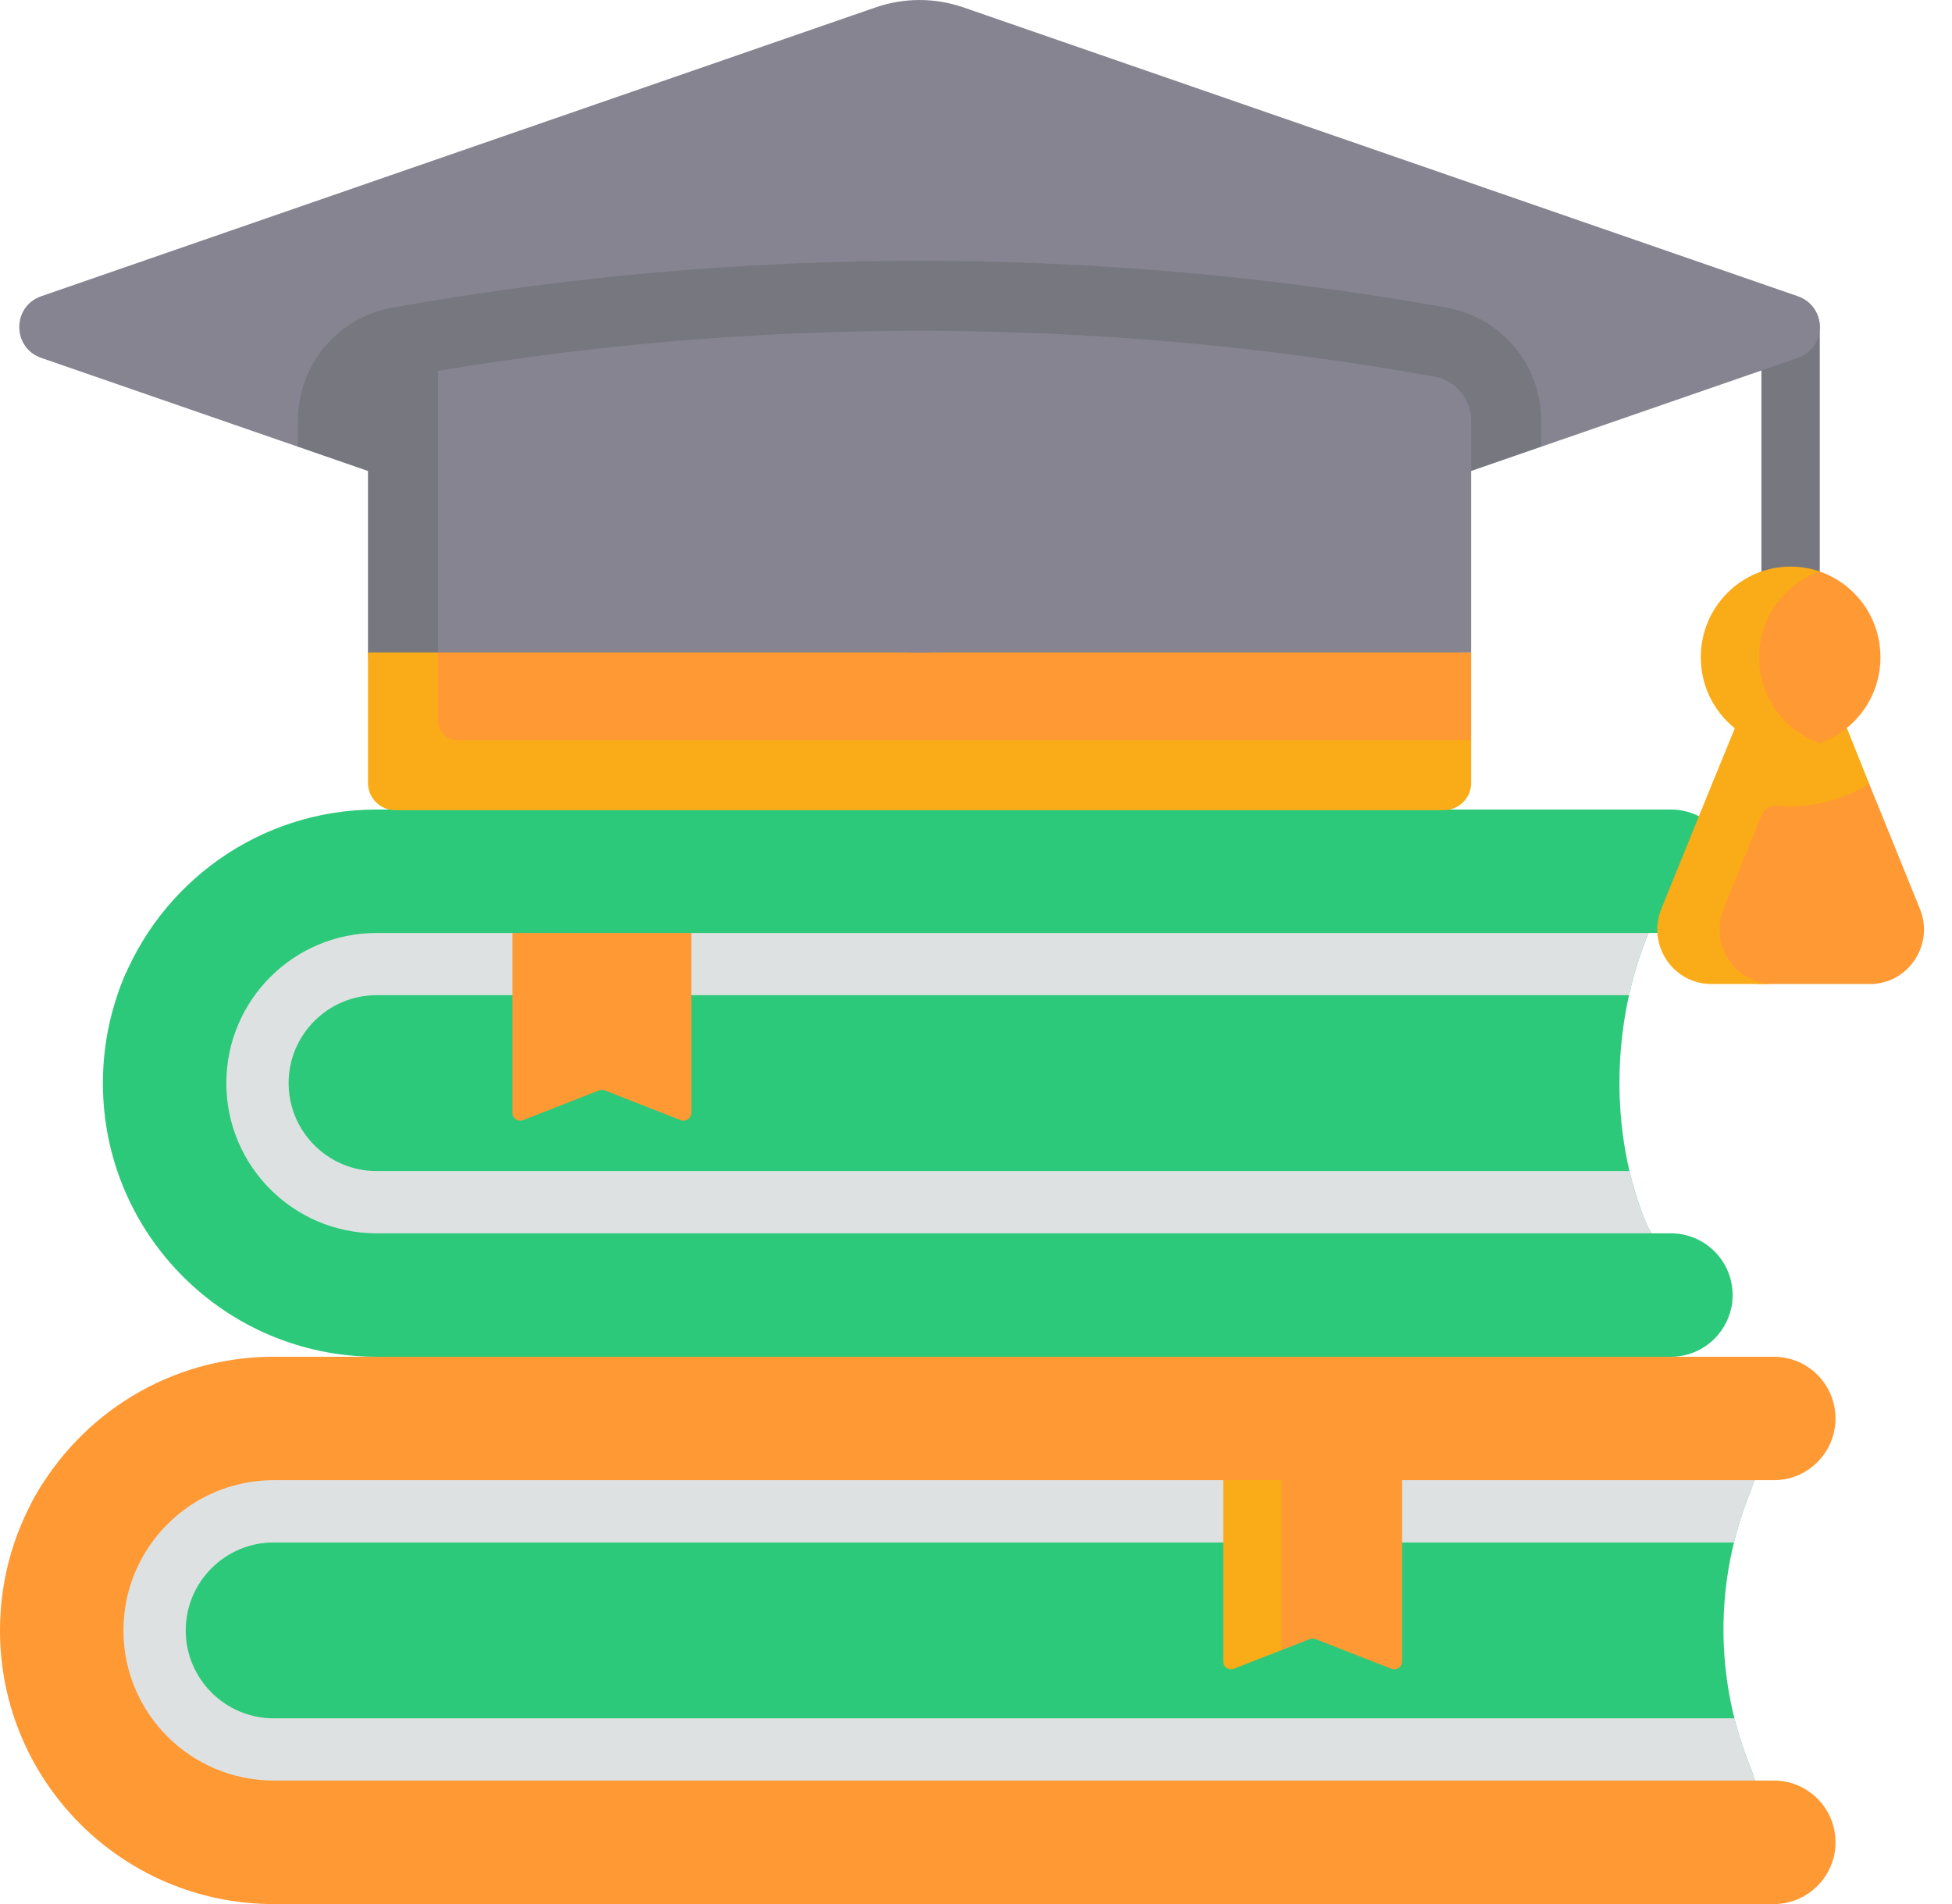 <svg width="41" height="40" viewBox="0 0 41 40" fill="none" xmlns="http://www.w3.org/2000/svg">
<path d="M34.626 19.6C33.845 21.484 33.796 23.814 34.577 25.698L35.248 27.014H6.258C6.258 27.014 0.86 23.981 6.258 18.584L34.998 17.991L34.626 19.6Z" fill="#2DC97A"/>
<path d="M35.248 27.013H6.258C6.258 27.013 0.861 23.98 6.258 18.583L34.998 17.99L34.626 19.599C34.453 20.017 34.316 20.456 34.216 20.907H7.91C6.891 20.907 6.062 21.736 6.062 22.754C6.062 23.773 6.891 24.602 7.91 24.602H34.226C34.314 24.979 34.431 25.346 34.577 25.697L35.248 27.013Z" fill="#DEE1E1"/>
<path d="M34.809 28.244L8.31 28.203C5.135 28.203 2.409 26.177 2.409 23.003C2.409 22.302 2.287 21.382 2.517 20.761C3.327 18.569 5.436 17.007 7.91 17.007H35.096C35.812 17.007 36.392 17.587 36.392 18.303C36.392 19.02 35.812 19.6 35.096 19.6H14.521L12.511 20.072L10.764 19.6H7.91C6.167 19.6 4.754 21.013 4.754 22.755C4.754 24.498 6.167 25.91 7.91 25.91H35.096C35.812 25.91 36.392 26.491 36.392 27.207C36.392 27.259 36.389 27.309 36.383 27.36C36.308 28.004 35.474 28.244 34.809 28.244Z" fill="#2DC97A"/>
<path d="M36.383 27.359C36.348 27.656 36.213 27.922 36.013 28.123C35.777 28.358 35.454 28.503 35.096 28.503L21.665 29.308L7.91 28.503C4.734 28.503 2.161 25.93 2.161 22.755C2.161 21.927 2.336 21.14 2.651 20.429V21.61C2.651 24.786 5.225 27.359 8.4 27.359H36.383Z" fill="#2DC97A"/>
<path d="M14.521 23.38V19.6H11.826L10.87 19.696L10.927 23.216C10.927 23.331 11.043 23.41 11.15 23.368L11.826 23.203L12.582 22.907C12.621 22.892 12.663 22.892 12.702 22.907L14.297 23.532C14.405 23.574 14.521 23.495 14.521 23.38Z" fill="#FF9933"/>
<path d="M11.826 19.6V23.203L10.987 23.532C10.88 23.573 10.764 23.495 10.764 23.38V19.6H11.826Z" fill="#FF9933"/>
<path d="M30.9 13.706V15.549L30.818 16.366C30.818 16.683 30.561 16.939 30.246 16.939L8.464 16.857C8.148 16.857 7.892 16.601 7.892 16.285L7.729 13.706L18.91 13.172L30.9 13.706Z" fill="#FF9933"/>
<path d="M37.61 13.835C37.272 13.835 36.997 13.561 36.997 13.222V6.864C36.997 6.525 37.272 6.251 37.61 6.251C37.949 6.251 38.223 6.525 38.223 6.864V13.222C38.223 13.561 37.949 13.835 37.61 13.835Z" fill="#77777F"/>
<path d="M36.515 15.244C36.003 16.505 35.488 17.75 34.977 19.011C34.671 19.765 35.22 20.591 36.028 20.591L36.974 20.673H39.275C40.082 20.673 40.632 19.846 40.326 19.093L39.259 16.462L38.588 15.244H36.515V15.244Z" fill="#FF9933"/>
<path d="M37.339 16.927C38.011 16.988 38.716 16.812 39.259 16.462L38.685 15.028L37.737 15.312C37.737 15.312 37.737 15.312 37.737 15.312L36.501 15.147C36.345 15.531 36.118 16.078 35.962 16.463C35.962 16.463 35.962 16.463 35.962 16.463C35.606 17.34 35.251 18.216 34.895 19.092C34.59 19.847 35.139 20.672 35.945 20.672H37.253C36.446 20.672 35.897 19.847 36.203 19.092C36.468 18.438 36.734 17.783 36.999 17.129C37.054 16.993 37.193 16.914 37.339 16.927Z" fill="#FAAB18"/>
<path d="M39.497 13.808C39.497 12.973 38.964 12.263 38.223 12.007C38.031 11.94 37.752 12.059 37.537 12.059C36.495 12.059 35.854 12.757 35.854 13.808C35.854 14.86 36.633 15.491 37.675 15.491C37.89 15.491 38.031 15.677 38.223 15.61C38.964 15.353 39.497 14.643 39.497 13.808Z" fill="#FF9933"/>
<path d="M38.223 15.61C38.031 15.677 37.824 15.713 37.61 15.713C36.568 15.713 35.724 14.859 35.724 13.808C35.724 12.757 36.568 11.903 37.61 11.903C37.824 11.903 38.031 11.939 38.223 12.006C37.482 12.263 36.95 12.973 36.95 13.808C36.95 14.643 37.482 15.353 38.223 15.61Z" fill="#FAAB18"/>
<path d="M37.761 7.519L32.371 9.385L30.9 9.234L20.436 13.517C19.709 13.768 18.919 13.768 18.192 13.517L7.729 9.401L6.258 9.385L0.867 7.519C0.251 7.306 0.251 6.436 0.867 6.223L18.396 0.154C18.991 -0.051 19.637 -0.051 20.232 0.154L37.761 6.223C38.377 6.436 38.377 7.306 37.761 7.519Z" fill="#868491"/>
<path d="M32.371 8.832V9.385L20.436 13.517C19.709 13.768 18.919 13.768 18.192 13.517L6.258 9.385V8.832C6.258 7.666 7.091 6.67 8.239 6.463C11.887 5.81 15.613 5.479 19.314 5.479C23.015 5.479 26.741 5.81 30.39 6.463C30.945 6.564 31.45 6.856 31.811 7.289C32.17 7.718 32.371 8.267 32.371 8.832Z" fill="#77777F"/>
<path d="M30.9 8.832V13.706H7.974L7.892 8.996C7.892 8.543 8.217 8.156 8.662 8.076C8.896 8.034 8.966 7.83 9.2 7.791C12.548 7.231 15.931 6.95 19.314 6.95C22.934 6.95 26.553 7.271 30.13 7.912C30.352 7.952 30.545 8.069 30.681 8.233C30.819 8.396 30.9 8.606 30.9 8.832Z" fill="#868491"/>
<path d="M30.9 15.549V16.448C30.9 16.765 30.643 17.02 30.328 17.02H8.301C7.985 17.02 7.729 16.764 7.729 16.448V13.706L8.464 13.172L9.2 13.706V15.14C9.2 15.366 9.383 15.549 9.609 15.549H30.9Z" fill="#FAAB18"/>
<path d="M9.2 7.791V13.706H7.729V8.832C7.729 8.379 8.053 7.992 8.499 7.912C8.732 7.87 8.966 7.829 9.2 7.791Z" fill="#77777F"/>
<path d="M36.785 37.175C36.005 35.291 36.005 33.174 36.785 31.289L37.034 30.185H3.615C3.615 30.185 -0.147 34.275 3.859 38.281L37.252 38.531L36.785 37.175Z" fill="#2DC97A"/>
<path d="M37.252 38.532L3.859 38.282C-0.148 34.275 3.615 30.186 3.615 30.186L37.195 30.248L36.786 31.29C36.635 31.654 36.513 32.027 36.42 32.404H5.749C4.73 32.404 3.901 33.233 3.901 34.252C3.901 35.271 4.73 36.099 5.749 36.099H36.43C36.522 36.464 36.64 36.824 36.786 37.176L37.252 38.532Z" fill="#DEE1E1"/>
<path d="M36.689 39.714L6.474 39.658C3.299 39.658 0.506 37.866 0.506 34.692C0.506 33.684 0.259 32.297 0.715 31.473C1.694 29.702 3.581 28.503 5.748 28.503H37.257C37.973 28.503 38.553 29.083 38.553 29.799C38.553 30.516 37.973 31.096 37.257 31.096H29.45L27.41 31.548L25.693 31.096H5.749C4.006 31.096 2.593 32.509 2.593 34.251C2.593 35.994 4.006 37.406 5.749 37.406H37.257C37.973 37.406 38.553 37.987 38.553 38.703C38.553 38.783 38.546 38.861 38.532 38.937C38.422 39.541 37.325 39.714 36.689 39.714Z" fill="#FF9933"/>
<path d="M38.532 38.938C38.484 39.203 38.356 39.438 38.173 39.62C37.939 39.855 37.614 40.001 37.257 40.001H5.749C2.574 40.001 0 37.427 0 34.252C0 33.116 0.329 32.056 0.899 31.164V33.189C0.899 36.364 3.473 38.938 6.648 38.938H38.532Z" fill="#FF9933"/>
<path d="M29.45 34.906V31.096H26.919L25.796 31.164L25.856 34.743C25.856 34.858 25.972 34.937 26.079 34.895L26.919 34.666L27.512 34.434C27.55 34.419 27.593 34.419 27.631 34.434L29.227 35.059C29.334 35.1 29.45 35.021 29.45 34.906Z" fill="#FF9933"/>
<path d="M26.919 31.095V34.665L25.916 35.058C25.809 35.099 25.693 35.021 25.693 34.906V31.095H26.919Z" fill="#FAAB18"/>
</svg>

